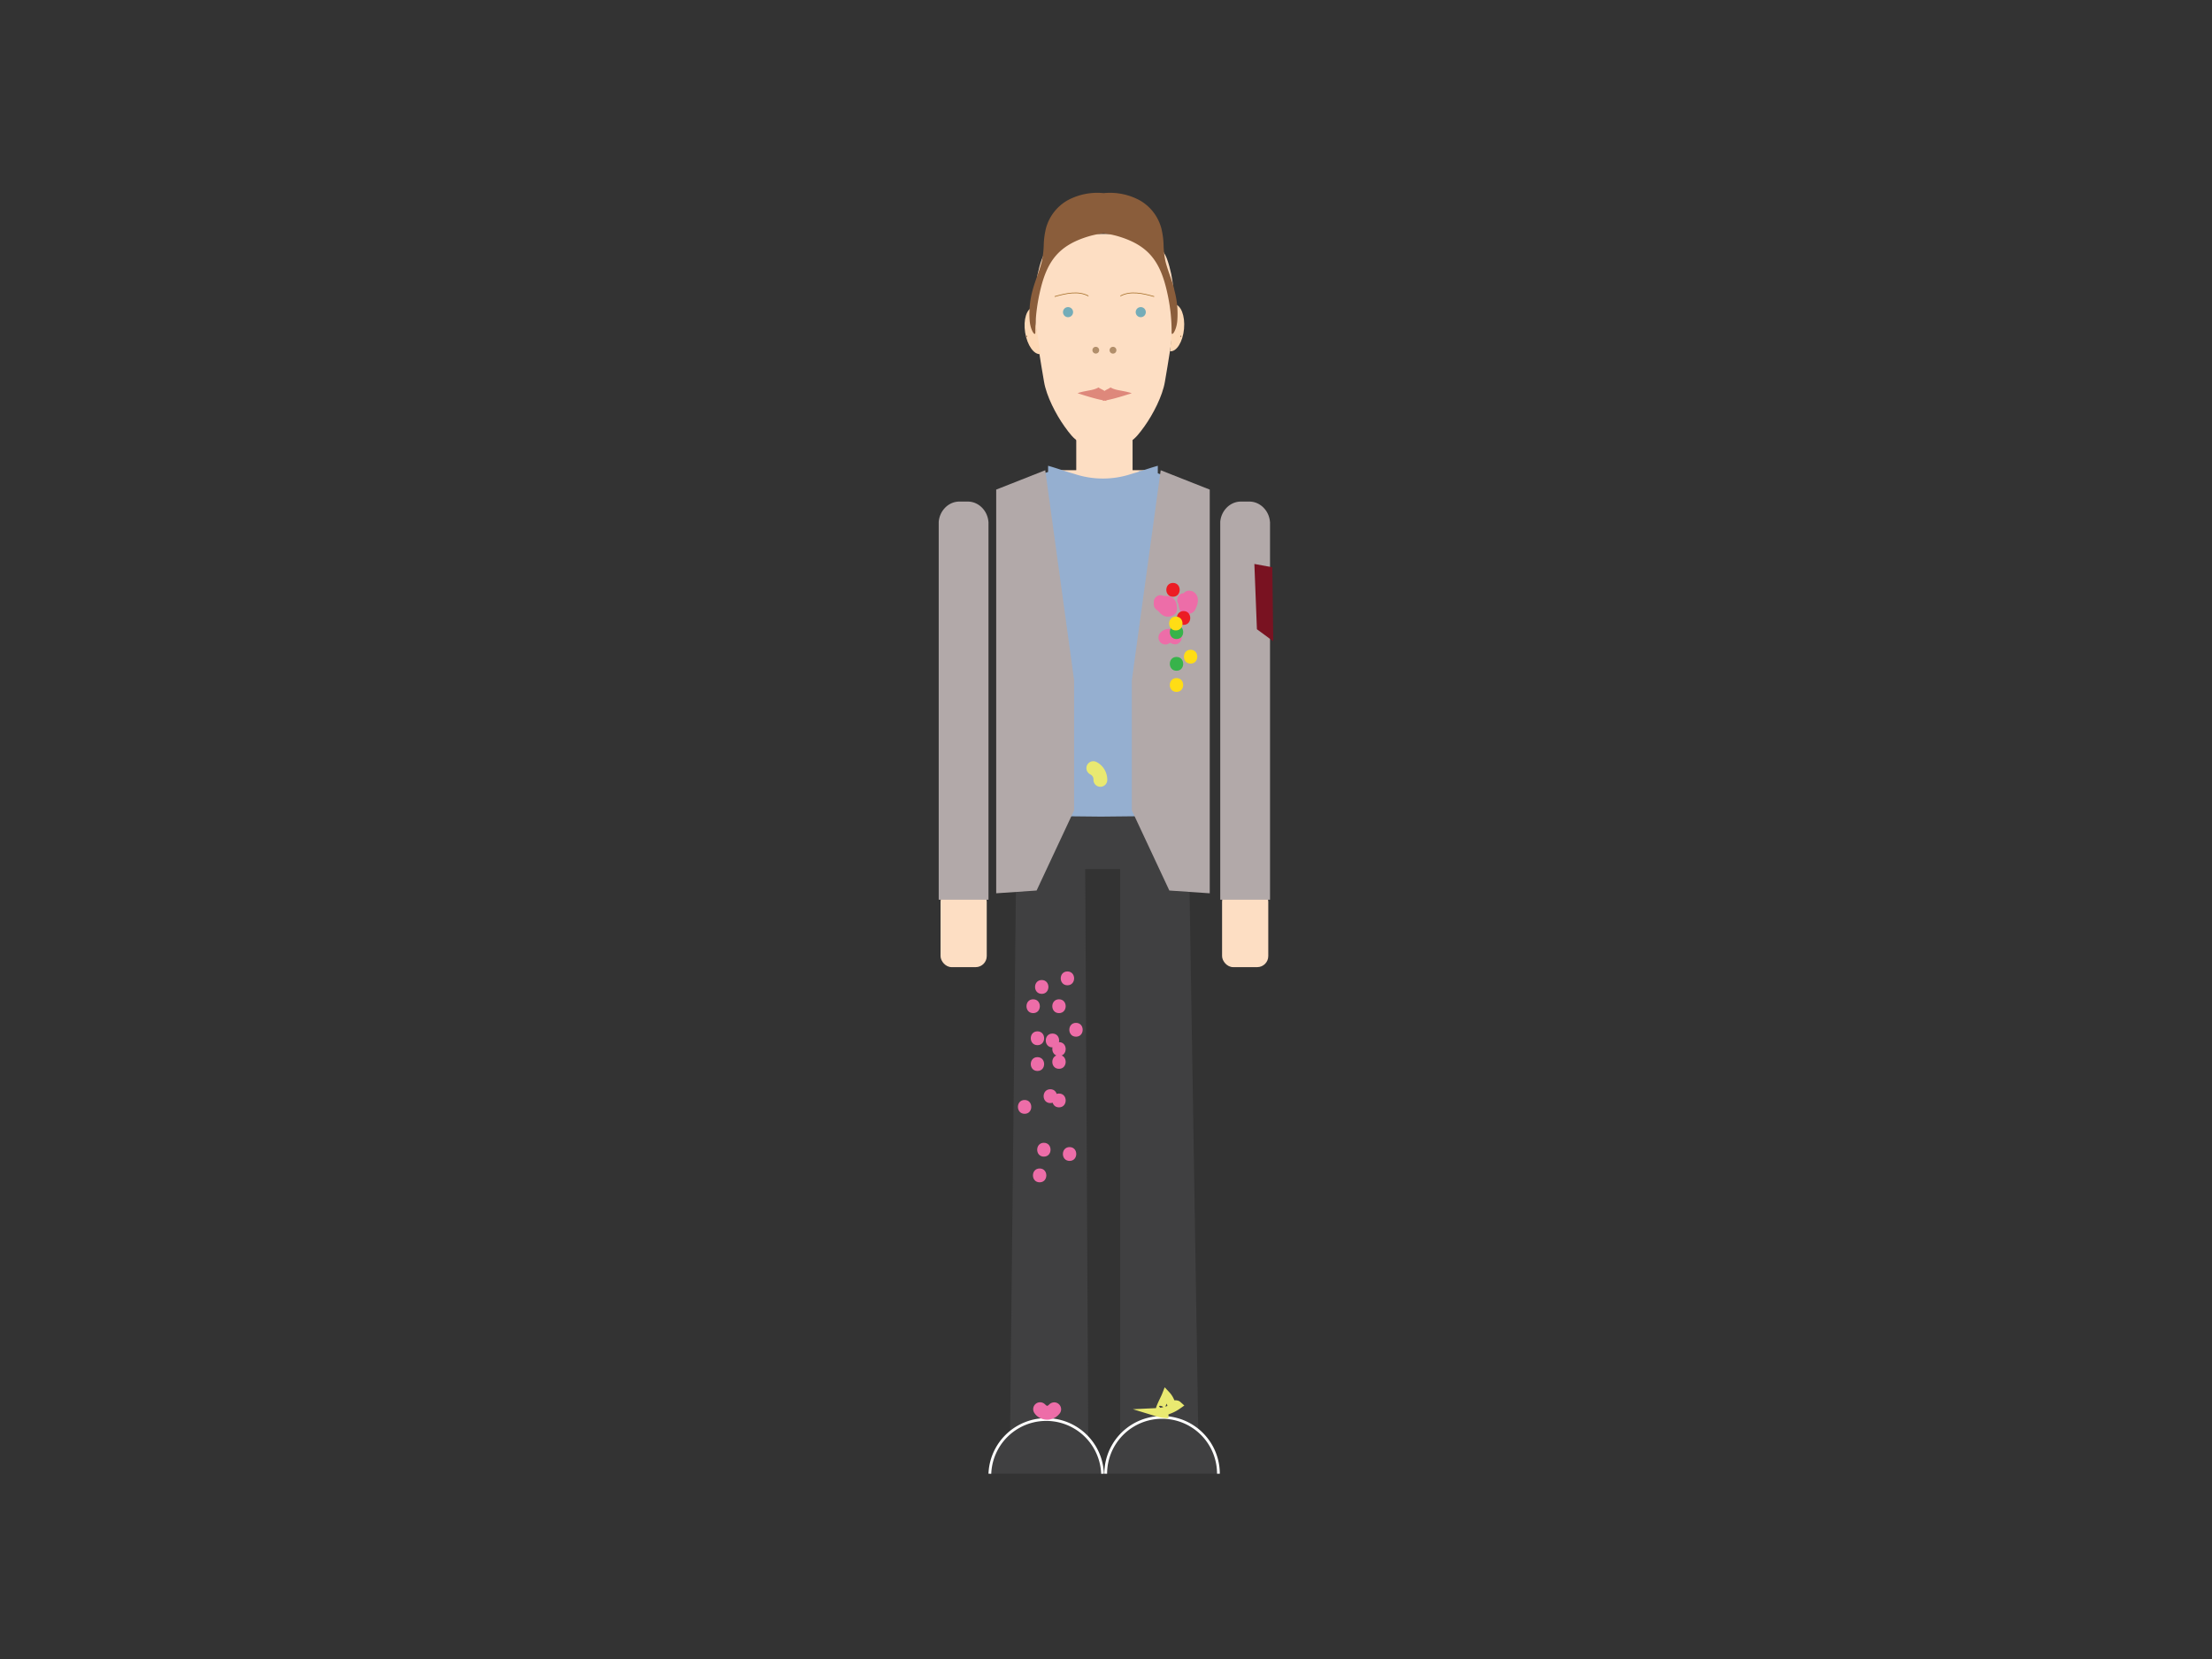 <svg xmlns="http://www.w3.org/2000/svg" viewBox="0 0 800 600"><rect x="0" y="0" width="800" height="600" fill="#333333" stroke="none"/><defs><style>.cls-1{fill:#fddec3;}.cls-2,.cls-8{fill:#404041;}.cls-3{fill:#74acb8;}.cls-4{fill:#fdd9b6;}.cls-5{fill:#de887b;}.cls-6{fill:#b18e6a;}.cls-13,.cls-7{fill:none;}.cls-7{stroke:#a56f29;stroke-width:0.25px;}.cls-13,.cls-7,.cls-8{stroke-miterlimit:10;}.cls-8{stroke:#fff;}.cls-9{fill:#b2a9a9;}.cls-10{fill:#95afd0;}.cls-11{fill:#8a5d3b;}.cls-12{fill:#ed6da8;}.cls-13{stroke:#e9e971;stroke-width:3px;}.cls-14{fill:#e9e971;}.cls-15{fill:#37b34a;}.cls-16{fill:#ec1c24;}.cls-17{fill:#ffdd15;}.cls-18{fill:#791221;}</style></defs><g id="Layer_3" data-name="Layer 3"><polygon class="cls-1" points="417.75 170.04 398.74 195.69 381.09 170.04 389.24 170.04 389.24 158.81 399.42 158.81 409.61 158.81 409.61 170.04 417.75 170.04"/><polygon class="cls-2" points="430.9 314.33 369.18 314.33 367.94 289.64 429.66 289.64 430.9 314.33"/><circle class="cls-3" cx="399.42" cy="113.81" r="2.45"/><path class="cls-1" d="M401.94,162.08c6.85-1.84,7.85-2.15,12-7.93,3.05-4.28,6.49-10.88,7.36-16.07,2.4-14.33,5.68-30.64.8-44.32-2.83-7.94-12.34-10.08-20.71-9.15H397.5c-8.38-.93-17.89,1.21-20.72,9.15-4.88,13.68-1.59,30,.81,44.32.87,5.19,4.3,11.79,7.35,16.07,4.11,5.78,5.11,6.09,12,7.93Z"/><path class="cls-4" d="M424.73,110c2.36.22,3.92,4.21,3.49,8.92s-2.69,8.35-5.05,8.13"/><path class="cls-4" d="M376.34,128.05c-2.34.37-4.83-3.12-5.58-7.79s.56-8.75,2.89-9.12"/><path class="cls-5" d="M408.25,141.89l-1-.25-1-.2-1-.19-1-.19c-.32-.07-.64-.15-.95-.24a7.59,7.59,0,0,1-.88-.31,6.63,6.63,0,0,1-.8-.4,1.37,1.37,0,0,1-.26.2,2.32,2.32,0,0,1-.31.19l-.34.18a3,3,0,0,0-.36.18l-.36.19-.34.21-.19.16-.19-.16-.34-.21a18.42,18.42,0,0,0-.72-.37l-.34-.18a2.32,2.32,0,0,1-.31-.19,1.37,1.37,0,0,1-.26-.2,6.63,6.63,0,0,1-.8.4,7.59,7.59,0,0,1-.88.31c-.31.09-.63.17-.95.24l-1,.19-1,.19-1,.2-1,.25a8.83,8.83,0,0,0-.95.33l2.13.67c.8.25,1.66.51,2.57.77s1.85.52,2.81.75c.55.13,1.11.25,1.67.36V145l.61-.12.61.12v-.23c.56-.11,1.12-.23,1.67-.36,1-.23,1.91-.49,2.82-.75s1.77-.52,2.56-.77l2.14-.67A9.86,9.86,0,0,0,408.25,141.89Z"/><path class="cls-6" d="M397.53,126.65a1.22,1.22,0,1,1-1.22-1.22A1.22,1.22,0,0,1,397.53,126.65Z"/><path class="cls-6" d="M403.76,126.65a1.23,1.23,0,1,1-1.23-1.22A1.22,1.22,0,0,1,403.76,126.65Z"/><circle class="cls-3" cx="412.57" cy="112.89" r="1.83"/><circle class="cls-3" cx="386.27" cy="112.89" r="1.83"/><path class="cls-7" d="M393.65,107.05c-3.66-2-8.2-.94-12.23.21"/><path class="cls-7" d="M405.2,107.05c3.65-2,8.19-.94,12.22.21"/><polygon class="cls-2" points="433.4 519.75 405.11 519.75 405.11 290.01 429.7 290.01 433.4 519.75"/><polygon class="cls-2" points="393.58 519.75 365.29 519.75 367.76 290.01 392.35 290.01 393.58 519.75"/><path class="cls-8" d="M399.9,533a20.38,20.38,0,0,1,40.76,0"/><path class="cls-8" d="M398.75,533A20.39,20.39,0,0,0,358,533"/><rect class="cls-1" x="340.16" y="322.07" width="16.71" height="27.71" rx="4"/><path class="cls-9" d="M357.48,188.75a8.37,8.37,0,0,0-.56-2.43,8.08,8.08,0,0,0-1.62-2.56,7.55,7.55,0,0,0-2.39-1.73,7,7,0,0,0-2.92-.63h-3a7,7,0,0,0-2.92.63,7.55,7.55,0,0,0-2.39,1.73,8.26,8.26,0,0,0-1.62,2.56,8.37,8.37,0,0,0-.56,2.43h0V325.4h18V188.75Z"/><rect class="cls-1" x="441.98" y="322.07" width="16.71" height="27.71" rx="4"/><path class="cls-9" d="M459.3,188.75a8.37,8.37,0,0,0-.56-2.43,8.08,8.08,0,0,0-1.62-2.56,7.55,7.55,0,0,0-2.39-1.73,7,7,0,0,0-2.92-.63h-3a7,7,0,0,0-2.92.63,7.55,7.55,0,0,0-2.39,1.73,8.26,8.26,0,0,0-1.62,2.56,8.37,8.37,0,0,0-.56,2.43h0V325.4h18V188.75Z"/><path class="cls-10" d="M418.74,171.18v-2.73c-1.87.52-3.81,1.17-5.81,1.81l-1,.13-.1.21c-.86.27-1.73.54-2.61.79a32.6,32.6,0,0,1-20.66,0c-3.32-.94-6.5-2.1-9.5-2.94v2.23L361.15,177v14l4,46.47V295l32.87.34h.34l32.87-.34V237.42l4-46.47V177Z"/><polyline class="cls-9" points="422.91 322.07 437.52 323.07 437.52 286.57 437.52 250.07 437.52 213.57 437.52 177.07 419.78 170.07 409.34 246.07 409.34 293.07"/><polyline class="cls-9" points="374.9 322.07 360.29 323.07 360.29 286.57 360.29 250.07 360.29 213.57 360.29 177.07 378.03 170.07 388.47 246.07 388.47 293.07"/><path class="cls-11" d="M423.21,99.91c-.61-1.74-1.22-3.49-1.69-5.32a33.78,33.78,0,0,1-.7-5.94,28.73,28.73,0,0,0-.8-6.06,16.54,16.54,0,0,0-7.93-10.2,22.65,22.65,0,0,0-12.94-2.54,22.65,22.65,0,0,0-12.94,2.54,16.58,16.58,0,0,0-7.93,10.2,28.73,28.73,0,0,0-.8,6.06,32.86,32.86,0,0,1-.7,5.94c-.47,1.83-1.08,3.58-1.69,5.32s-1.22,3.46-1.69,5.26a32.22,32.22,0,0,0-1,10.87c.3,3.53,2.05,5.83,2.05,4.19a64.63,64.63,0,0,1,.4-7.39,66.83,66.83,0,0,1,1.22-7.15c1.26-5.62,2.95-9.88,5.73-13.14s6.66-5.54,12.29-7.18a34.58,34.58,0,0,1,5-1,34.58,34.58,0,0,1,5,1c5.63,1.64,9.51,3.91,12.29,7.18s4.48,7.52,5.73,13.14a66.83,66.83,0,0,1,1.22,7.15,64.63,64.63,0,0,1,.4,7.39c0,1.64,1.75-.66,2.05-4.19a32,32,0,0,0-1-10.87C424.43,103.37,423.83,101.64,423.21,99.91Z"/><path class="cls-11" d="M371.48,121.71l-.24-.47C371.09,121.87,371.11,122.18,371.48,121.71Z"/><path class="cls-11" d="M427.06,121.24l-.24.47C427.19,122.18,427.21,121.87,427.06,121.24Z"/><path class="cls-12" d="M376.76,359.44c3.21,0,3.22-5,0-5s-3.23,5,0,5Z"/><path class="cls-12" d="M383,366.41c3.22,0,3.23-5,0-5s-3.22,5,0,5Z"/><path class="cls-12" d="M375.21,387.33c3.22,0,3.22-5,0-5s-3.22,5,0,5Z"/><path class="cls-12" d="M375.21,378c3.22,0,3.22-5,0-5s-3.22,5,0,5Z"/><path class="cls-12" d="M380.63,378.8c3.22,0,3.22-5,0-5s-3.22,5,0,5Z"/><path class="cls-12" d="M383,400.49c3.22,0,3.23-5,0-5s-3.22,5,0,5Z"/><path class="cls-12" d="M383,381.9c3.22,0,3.23-5,0-5s-3.22,5,0,5Z"/><path class="cls-12" d="M383,386.55c3.22,0,3.23-5,0-5s-3.22,5,0,5Z"/><path class="cls-12" d="M379.86,398.94c3.21,0,3.22-5,0-5s-3.23,5,0,5Z"/><path class="cls-12" d="M370.56,402.82c3.22,0,3.22-5,0-5s-3.22,5,0,5Z"/><path class="cls-12" d="M386.83,419.86c3.21,0,3.22-5,0-5s-3.23,5,0,5Z"/><path class="cls-12" d="M376,427.6c3.22,0,3.23-5,0-5s-3.22,5,0,5Z"/><path class="cls-12" d="M377.53,418.31c3.22,0,3.22-5,0-5s-3.22,5,0,5Z"/><path class="cls-12" d="M386.05,356.34c3.22,0,3.23-5,0-5s-3.22,5,0,5Z"/><path class="cls-12" d="M389.15,374.93c3.22,0,3.22-5,0-5s-3.22,5,0,5Z"/><path class="cls-12" d="M373.66,366.41c3.22,0,3.22-5,0-5s-3.22,5,0,5Z"/><path class="cls-12" d="M374.4,511.45a5.65,5.65,0,0,0,8.63,0,2.49,2.49,0,0,0,0-3.54,2.48,2.48,0,0,0-1.76-.73,2.64,2.64,0,0,0-1.77.73,5.71,5.71,0,0,1-.58.51l.51-.39a4.38,4.38,0,0,1-.93.55l.59-.25a2.94,2.94,0,0,1-.72.19l.67-.09a2.36,2.36,0,0,1-.65,0l.67.09a2.94,2.94,0,0,1-.72-.19l.6.25A4.21,4.21,0,0,1,378,508l.51.39c-.2-.16-.39-.33-.58-.51a2.59,2.59,0,0,0-1.76-.73,2.49,2.49,0,0,0-2.5,2.5,2.61,2.61,0,0,0,.73,1.77Z"/><path class="cls-13" d="M422.6,511.42a15,15,0,0,1-4.18-.66,14.18,14.18,0,0,0,7.52-2.58c-.55-.5-1.65-.05-2.34-.31a7.54,7.54,0,0,0-1.84-3.38c-.73,1.87-3.33,6.47-1.71,5.23"/><path class="cls-14" d="M394.19,280a4.77,4.77,0,0,1,.77.49l-.51-.39a4.22,4.22,0,0,1,.79.79l-.39-.51a4.73,4.73,0,0,1,.61,1l-.25-.59a5.07,5.07,0,0,1,.34,1.27l-.09-.67a4.87,4.87,0,0,1,0,.66,2.64,2.64,0,0,0,.73,1.77,2.57,2.57,0,0,0,1.77.73,2.49,2.49,0,0,0,2.5-2.5,7.24,7.24,0,0,0-3.79-6.41,2.67,2.67,0,0,0-1.92-.25,2.58,2.58,0,0,0-1.5,1.15,2.55,2.55,0,0,0-.25,1.93,2.5,2.5,0,0,0,1.15,1.49Z"/><path class="cls-12" d="M426.12,218.17l.09.19-.25-.6a5.56,5.56,0,0,1,.35,1.39l-.09-.67a9.27,9.27,0,0,0,.22,1.48,4.81,4.81,0,0,0,.29.71c0,.05,0,.09.07.13a3.25,3.25,0,0,0,1,1l.05,0,0,0c.07,0,.54.24.62.26h.06a3.06,3.06,0,0,0,1.52,0,5,5,0,0,0,1-.38,2.63,2.63,0,0,0,1.27-1.34c.18-.4.35-.8.51-1.21a4.56,4.56,0,0,0,.29-1,7.21,7.21,0,0,0,.13-1,6.15,6.15,0,0,0-.11-.95,1.05,1.05,0,0,0-.06-.24,3.84,3.84,0,0,0-.34-.78,4.71,4.71,0,0,0-.44-.56l-.06-.07-.06-.05a4,4,0,0,0-.56-.43,3.37,3.37,0,0,0-.73-.32l-.12,0a3.76,3.76,0,0,0-.74-.1h0a2.55,2.55,0,0,0-1.77.73,1.83,1.83,0,0,0-.51.8,1.9,1.9,0,0,0-.22,1,2.52,2.52,0,0,0,.73,1.76,2.65,2.65,0,0,0,1.77.74H430l-.67-.09.2.05-.6-.25a1,1,0,0,1,.17.1l-.51-.39a.86.86,0,0,1,.14.13l-.39-.5a1,1,0,0,1,.1.18l-.25-.6a1.18,1.18,0,0,1,.08.31l-.09-.66a1.69,1.69,0,0,1,0,.55l.09-.66a5.12,5.12,0,0,1-.42,1.38l.26-.59c-.1.23-.21.45-.32.67l.9-.89-.22.1.59-.25a1.66,1.66,0,0,1-.38.11l.67-.09h-.16l.66.09a.38.38,0,0,1-.1,0l.59.25-.08-.05.5.39a.12.12,0,0,1-.05-.05l.39.5a.57.57,0,0,1-.08-.13l.25.6a3,3,0,0,1-.13-.59l.09.67c-.07-.52-.12-1.05-.22-1.56a7.25,7.25,0,0,0-.6-1.63,2,2,0,0,0-.64-.7,1.88,1.88,0,0,0-.85-.44,1.9,1.9,0,0,0-1-.05,1.86,1.86,0,0,0-.93.3,2.53,2.53,0,0,0-1.15,1.49l-.09.67a2.53,2.53,0,0,0,.34,1.26Z"/><path class="cls-12" d="M418.52,220.76a4.49,4.49,0,0,1,.59.37l-.51-.39c.5.39.85.93,1.34,1.33a3.86,3.86,0,0,0,.79.55,3.48,3.48,0,0,0,1.56.41,4.27,4.27,0,0,0,2.15-.57,2.48,2.48,0,0,0,.9-.89,2.43,2.43,0,0,0,.34-1.26,7.56,7.56,0,0,0-.22-2,4.54,4.54,0,0,0-.4-1,1.3,1.3,0,0,0-.1-.15,4.78,4.78,0,0,0-.48-.61,4,4,0,0,0-.61-.48l-.14-.09a6.44,6.44,0,0,0-.72-.3l-.16,0a6,6,0,0,0-1.34-.14,7.16,7.16,0,0,1-.92,0l.67.09a2.48,2.48,0,0,1-.66-.18l.59.26-.15-.07a1.8,1.8,0,0,0-.93-.3,1.86,1.86,0,0,0-1,0,1.78,1.78,0,0,0-.85.44,1.9,1.9,0,0,0-.65.7,2.55,2.55,0,0,0-.25,1.93,2.46,2.46,0,0,0,1.15,1.49,4.73,4.73,0,0,0,1.2.46,7.38,7.38,0,0,0,1.24.16c.36,0,.73,0,1.09,0l-.67-.08a1.12,1.12,0,0,1,.37.09l-.59-.25a.82.82,0,0,1,.2.12l-.5-.39a1.21,1.21,0,0,1,.16.16l-.39-.51a1.92,1.92,0,0,1,.18.31l-.26-.6a2.71,2.71,0,0,1,.17.68l-.09-.67a6.64,6.64,0,0,1,.05.89l1.24-2.16-.18.08.59-.25a2.54,2.54,0,0,1-.47.14l.66-.09h-.3l.67.09-.23-.07.6.26a1.38,1.38,0,0,1-.29-.17l.51.39a8.83,8.83,0,0,1-.8-.82,6.09,6.09,0,0,0-1.64-1.26,1.8,1.8,0,0,0-.93-.3,1.86,1.86,0,0,0-1,0,1.78,1.78,0,0,0-.85.44,1.9,1.9,0,0,0-.65.7,2.55,2.55,0,0,0-.25,1.93,2.46,2.46,0,0,0,1.15,1.49Z"/><path class="cls-12" d="M423.25,232.27l.27-.24-.5.39a2.13,2.13,0,0,1,.44-.26l-.6.25a1.91,1.91,0,0,1,.41-.11l-.66.09a2.18,2.18,0,0,1,.57,0l-.67-.09a4.5,4.5,0,0,1,1.08.33l-.6-.26c.22.09.42.19.63.29a1.77,1.77,0,0,0,.93.3,1.89,1.89,0,0,0,1,0,2,2,0,0,0,.85-.45,2,2,0,0,0,.64-.7,2.5,2.5,0,0,0-.9-3.42,11.84,11.84,0,0,0-1.72-.73,4.43,4.43,0,0,0-.49-.13,5.68,5.68,0,0,0-1.09-.12,4.49,4.49,0,0,0-3.13,1.37,2.59,2.59,0,0,0-.73,1.77,1.88,1.88,0,0,0,.22,1,1.83,1.83,0,0,0,.51.8,2.53,2.53,0,0,0,1.77.74,2.6,2.6,0,0,0,1.77-.74Z"/><path class="cls-15" d="M425.5,231.12c3.22,0,3.23-5,0-5s-3.22,5,0,5Z"/><path class="cls-15" d="M425.5,242.59c3.22,0,3.23-5,0-5s-3.22,5,0,5Z"/><path class="cls-16" d="M428.05,226c3.22,0,3.22-5,0-5s-3.22,5,0,5Z"/><path class="cls-16" d="M424.23,215.82c3.22,0,3.22-5,0-5s-3.22,5,0,5Z"/><path class="cls-17" d="M425.5,250.24c3.22,0,3.23-5,0-5s-3.22,5,0,5Z"/><path class="cls-17" d="M430.6,240c3.22,0,3.22-5,0-5s-3.22,5,0,5Z"/><path class="cls-17" d="M425.26,228c3.21,0,3.22-5,0-5s-3.23,5,0,5Z"/><polygon class="cls-18" points="460.49 231.93 454.58 227.57 453.66 203.96 460.15 205.16 460.49 231.93"/></g></svg>